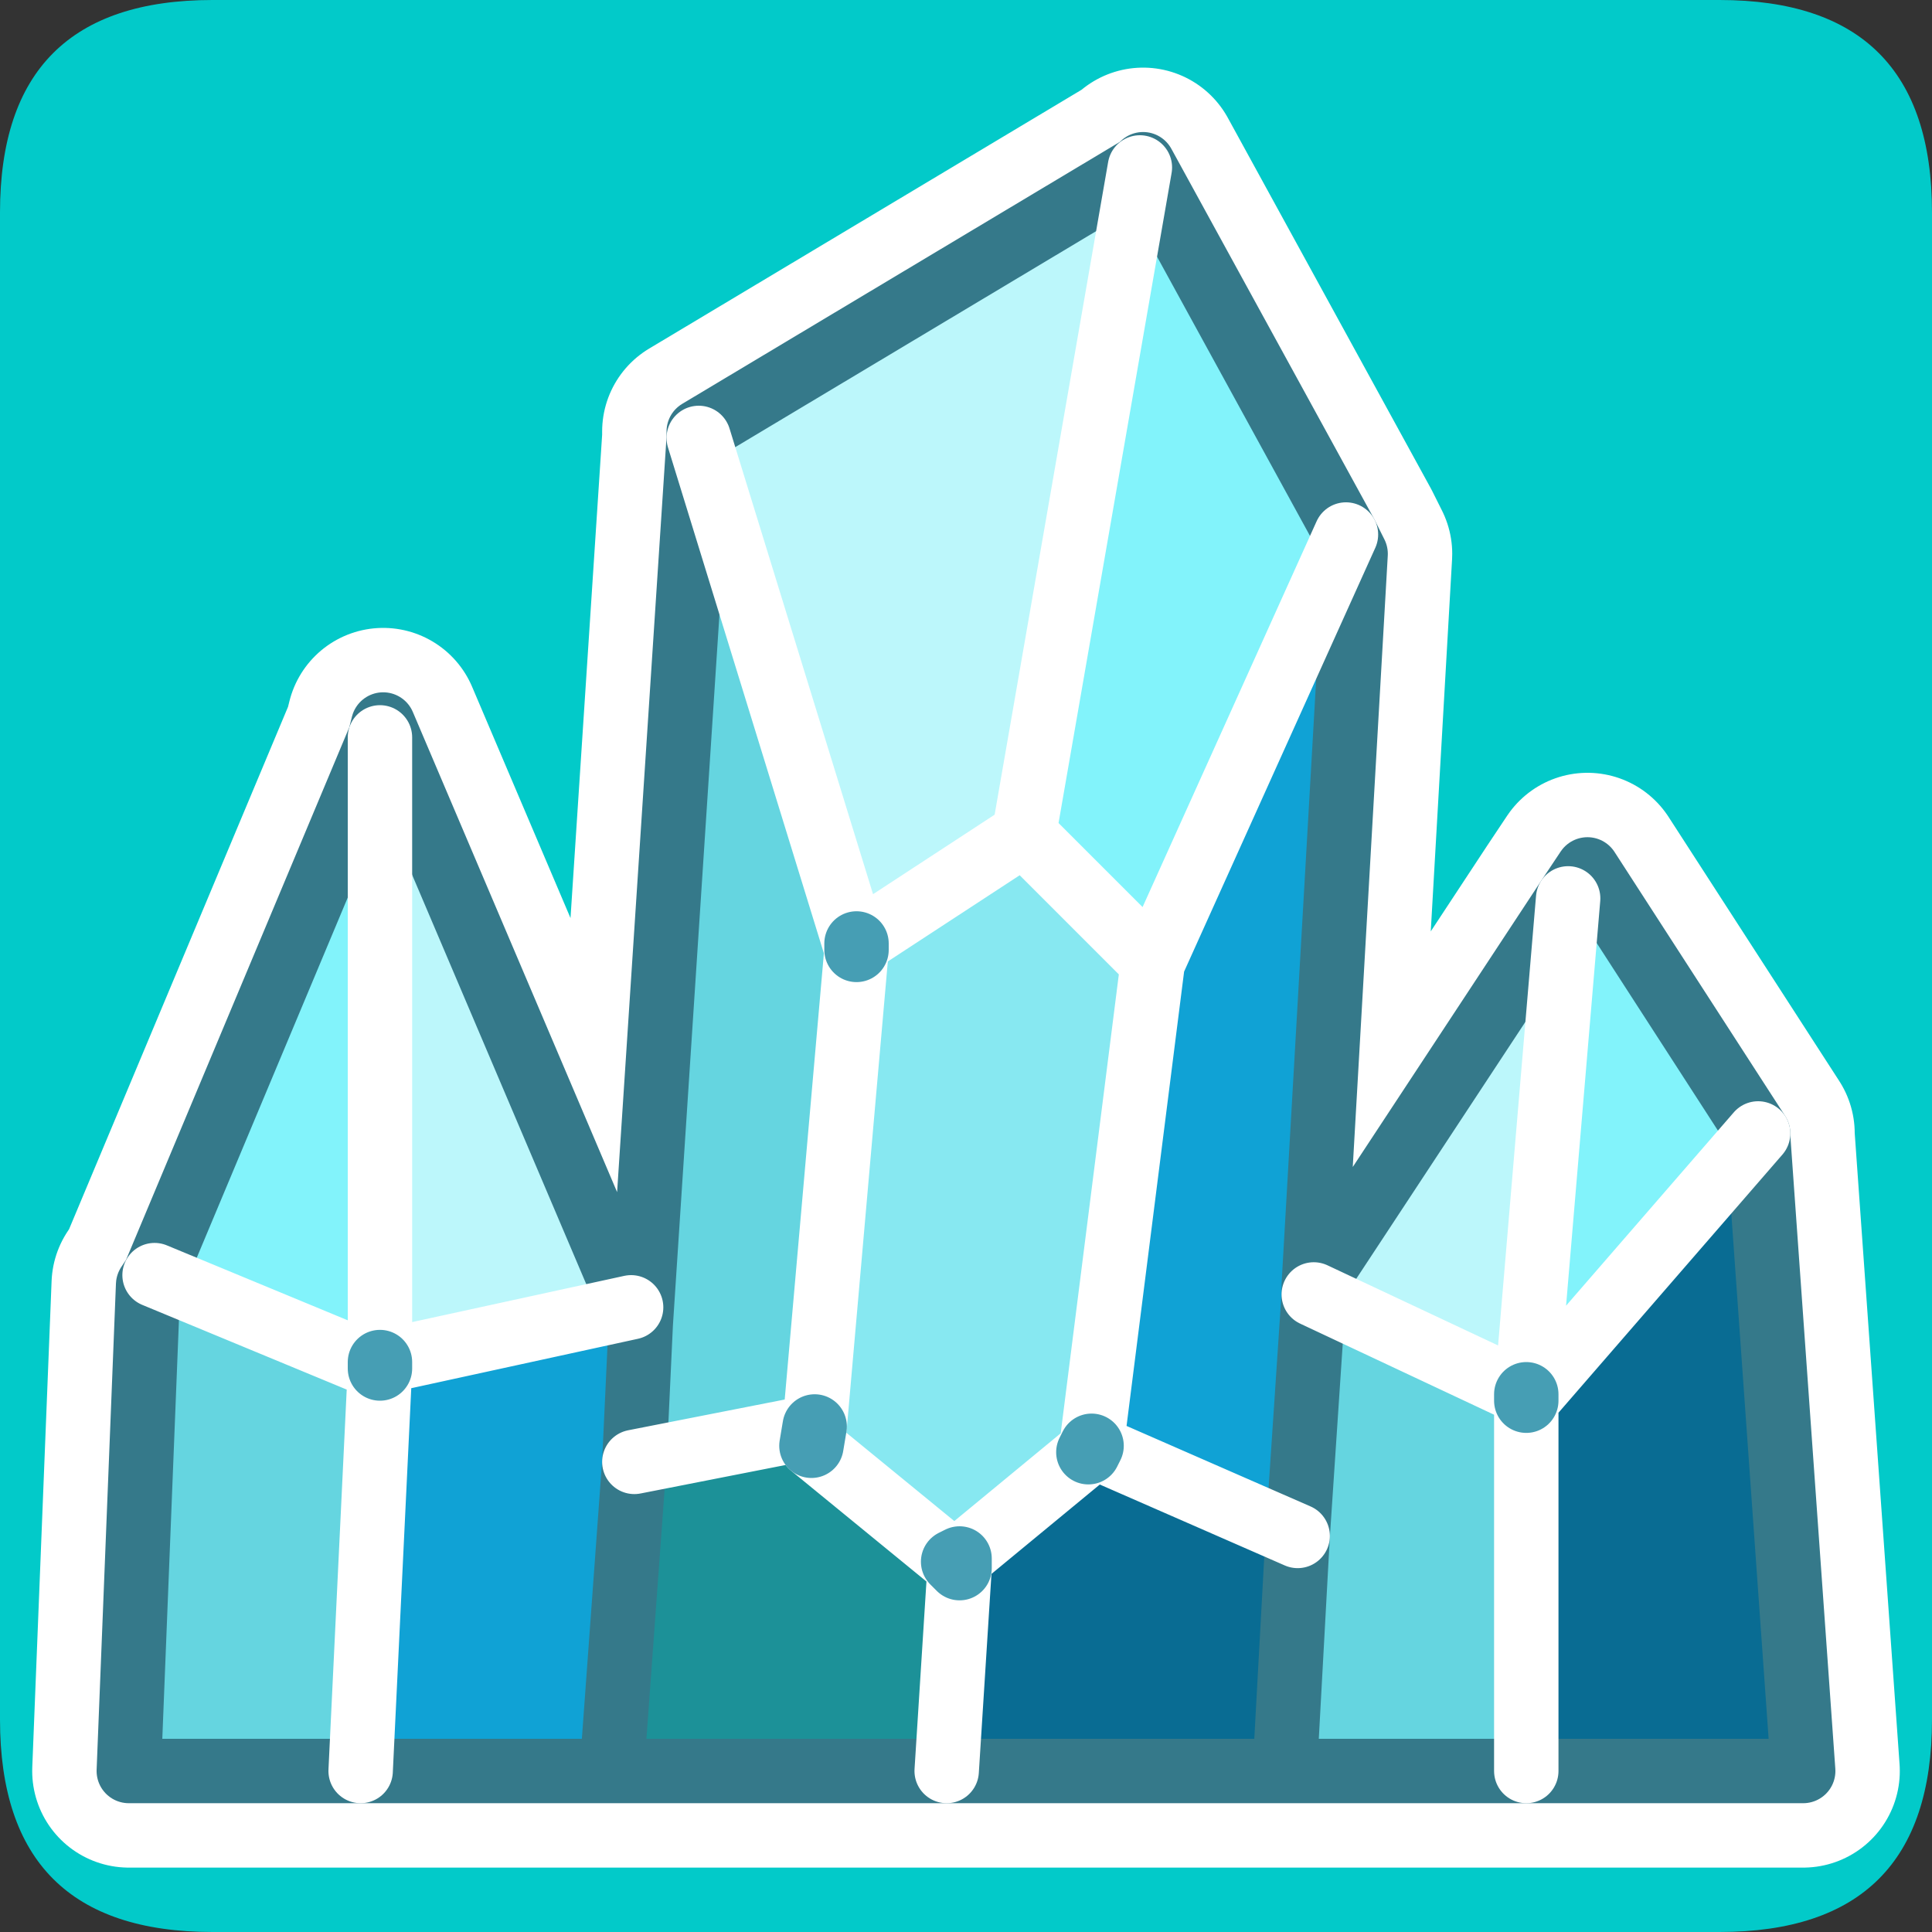 <?xml version="1.0" encoding="UTF-8" standalone="no"?>
<svg xmlns:ffdec="https://www.free-decompiler.com/flash" xmlns:xlink="http://www.w3.org/1999/xlink" ffdec:objectType="frame" height="30.0px" width="30.0px" xmlns="http://www.w3.org/2000/svg">
  <rect width="100%" height="100%" fill="#333333" stroke="none"/>
  <g transform="matrix(1.0, 0.0, 0.0, 1.0, 0.0, 0.0)">
    <use ffdec:characterId="1" height="30.0" transform="matrix(1.0, 0.0, 0.0, 1.0, 0.0, 0.0)" width="30.0" xlink:href="#shape0"/>
  </g>
  <defs>
    <g id="shape0" transform="matrix(1.0, 0.0, 0.0, 1.0, 0.0, 0.0)">
      <path d="M0.0 3.3 Q0.0 0.0 3.3 0.0 L26.7 0.0 Q30.0 0.0 30.0 3.3 L30.0 26.7 Q30.0 30.0 26.7 30.0 L3.3 30.0 Q0.0 30.0 0.0 26.7 L0.0 3.3" fill="#02cac9" fill-rule="evenodd" stroke="none"/>
      <path d="M17.75 2.55 L20.9 8.3 21.05 8.6 20.4 19.95 24.35 13.95 24.65 13.5 27.3 17.6 27.3 17.65 28.0 27.5 23.7 27.5 19.95 27.5 14.7 27.5 9.5 27.5 5.6 27.5 2.0 27.5 2.3 19.95 2.4 19.8 5.9 11.45 5.95 11.25 9.8 20.3 9.95 20.55 10.85 6.8 10.85 6.7 17.7 2.6 17.75 2.55 M15.9 12.95 L13.3 14.65 13.3 14.75 12.65 22.15 12.6 22.45 14.8 24.25 14.9 24.2 16.9 22.55 16.95 22.45 17.9 14.95 15.9 12.95 17.7 2.6 M13.3 14.75 L10.85 6.8 M9.8 20.3 L5.9 21.15 5.9 21.25 5.6 27.5 M9.95 20.55 L9.85 22.7 12.65 22.15 M5.9 21.25 L2.4 19.8 M9.85 22.7 L9.5 27.5 M14.8 24.25 L14.9 24.35 14.9 24.2 M14.9 24.35 L14.7 27.5 M23.7 27.5 L23.7 21.75 23.7 21.65 20.4 20.1 20.15 23.85 19.95 27.5 M16.95 22.45 L20.15 23.85 M5.9 11.45 L5.9 21.15 M20.4 20.1 L20.4 19.95 M24.35 13.95 L23.7 21.65 M23.7 21.75 L27.3 17.6 M17.9 14.95 L20.9 8.3" fill="none" stroke="#ffffff" stroke-linecap="round" stroke-linejoin="round" stroke-width="3.0"/>
      <path d="M17.7 2.6 L17.75 2.55 20.9 8.3 17.9 14.95 15.9 12.95 17.7 2.6 M24.35 13.95 L24.65 13.5 27.3 17.6 23.7 21.75 23.7 21.65 24.35 13.95 M2.4 19.8 L5.9 11.45 5.9 21.15 5.9 21.25 2.4 19.8" fill="#82f3fb" fill-rule="evenodd" stroke="none"/>
      <path d="M17.7 2.6 L15.9 12.95 13.3 14.65 13.3 14.75 10.85 6.8 10.85 6.7 17.7 2.6 M20.4 19.95 L24.35 13.95 23.7 21.65 20.4 20.1 20.4 19.95 M5.9 11.45 L5.95 11.25 9.8 20.3 5.9 21.15 5.9 11.45" fill="#bcf7fb" fill-rule="evenodd" stroke="none"/>
      <path d="M23.7 27.5 L19.95 27.5 20.15 23.85 20.4 20.1 23.7 21.65 23.7 21.75 23.7 27.5 M5.6 27.5 L2.0 27.5 2.3 19.95 2.4 19.8 5.9 21.25 5.6 27.5 M9.95 20.55 L10.85 6.8 13.3 14.75 12.65 22.15 9.85 22.7 9.95 20.55" fill="#65d5e0" fill-rule="evenodd" stroke="none"/>
      <path d="M15.9 12.95 L17.9 14.95 16.95 22.45 16.9 22.55 14.9 24.2 14.8 24.25 12.6 22.45 12.65 22.15 13.3 14.75 13.3 14.65 15.9 12.95" fill="#87e8f1" fill-rule="evenodd" stroke="none"/>
      <path d="M17.9 14.95 L20.9 8.3 21.05 8.6 20.4 19.95 20.4 20.1 20.15 23.85 16.95 22.45 17.9 14.95 M9.5 27.5 L5.6 27.5 5.9 21.25 5.9 21.15 9.8 20.3 9.95 20.55 9.85 22.7 9.5 27.5" fill="#10a2d5" fill-rule="evenodd" stroke="none"/>
      <path d="M14.7 27.5 L9.5 27.5 9.85 22.7 12.65 22.15 12.6 22.45 14.8 24.25 14.9 24.35 14.7 27.5" fill="#1c9198" fill-rule="evenodd" stroke="none"/>
      <path d="M27.3 17.6 L27.3 17.65 28.0 27.5 23.7 27.5 23.7 21.75 27.3 17.6 M19.95 27.5 L14.7 27.5 14.9 24.35 14.9 24.2 16.9 22.55 16.95 22.45 20.15 23.85 19.95 27.5" fill="#096c93" fill-rule="evenodd" stroke="none"/>
      <path d="M20.9 8.3 L17.75 2.55 17.7 2.6 10.85 6.7 10.85 6.8 9.95 20.55 9.85 22.7 9.5 27.5 5.6 27.5 2.0 27.5 2.3 19.95 2.4 19.8 5.9 11.45 5.95 11.25 9.8 20.3 9.95 20.55 M20.9 8.3 L21.05 8.6 20.4 19.95 24.35 13.95 24.65 13.5 27.3 17.6 27.3 17.65 28.0 27.5 23.7 27.5 19.95 27.5 14.7 27.5 9.5 27.5 M19.95 27.5 L20.15 23.85 20.4 20.1 20.4 19.95" fill="none" stroke="#35798a" stroke-linecap="round" stroke-linejoin="round" stroke-width="1.0"/>
      <path d="M17.7 2.6 L15.9 12.95 17.9 14.95 20.9 8.3 M15.9 12.95 L13.3 14.65 M13.3 14.75 L12.65 22.15 9.85 22.7 M12.6 22.45 L14.8 24.25 M14.9 24.2 L16.9 22.55 M16.95 22.45 L17.9 14.95 M13.3 14.75 L10.85 6.8 M5.9 21.25 L5.6 27.5 M5.9 21.15 L9.8 20.3 M5.9 21.25 L2.4 19.8 M14.9 24.35 L14.7 27.5 M20.15 23.85 L16.95 22.45 M5.9 21.15 L5.9 11.45 M23.7 21.75 L27.3 17.6 M20.4 20.1 L23.7 21.65 24.35 13.95 M23.7 21.75 L23.7 27.5" fill="none" stroke="#ffffff" stroke-linecap="round" stroke-linejoin="round" stroke-width="1.0"/>
      <path d="M13.3 14.65 L13.3 14.75 M12.65 22.15 L12.6 22.45 M14.8 24.25 L14.9 24.2 14.9 24.35 14.8 24.25 M16.9 22.55 L16.95 22.45 M5.9 21.15 L5.9 21.25 M23.7 21.65 L23.7 21.75" fill="none" stroke="#469eb4" stroke-linecap="round" stroke-linejoin="round" stroke-width="1.0"/>
    </g>
  </defs>
</svg>
